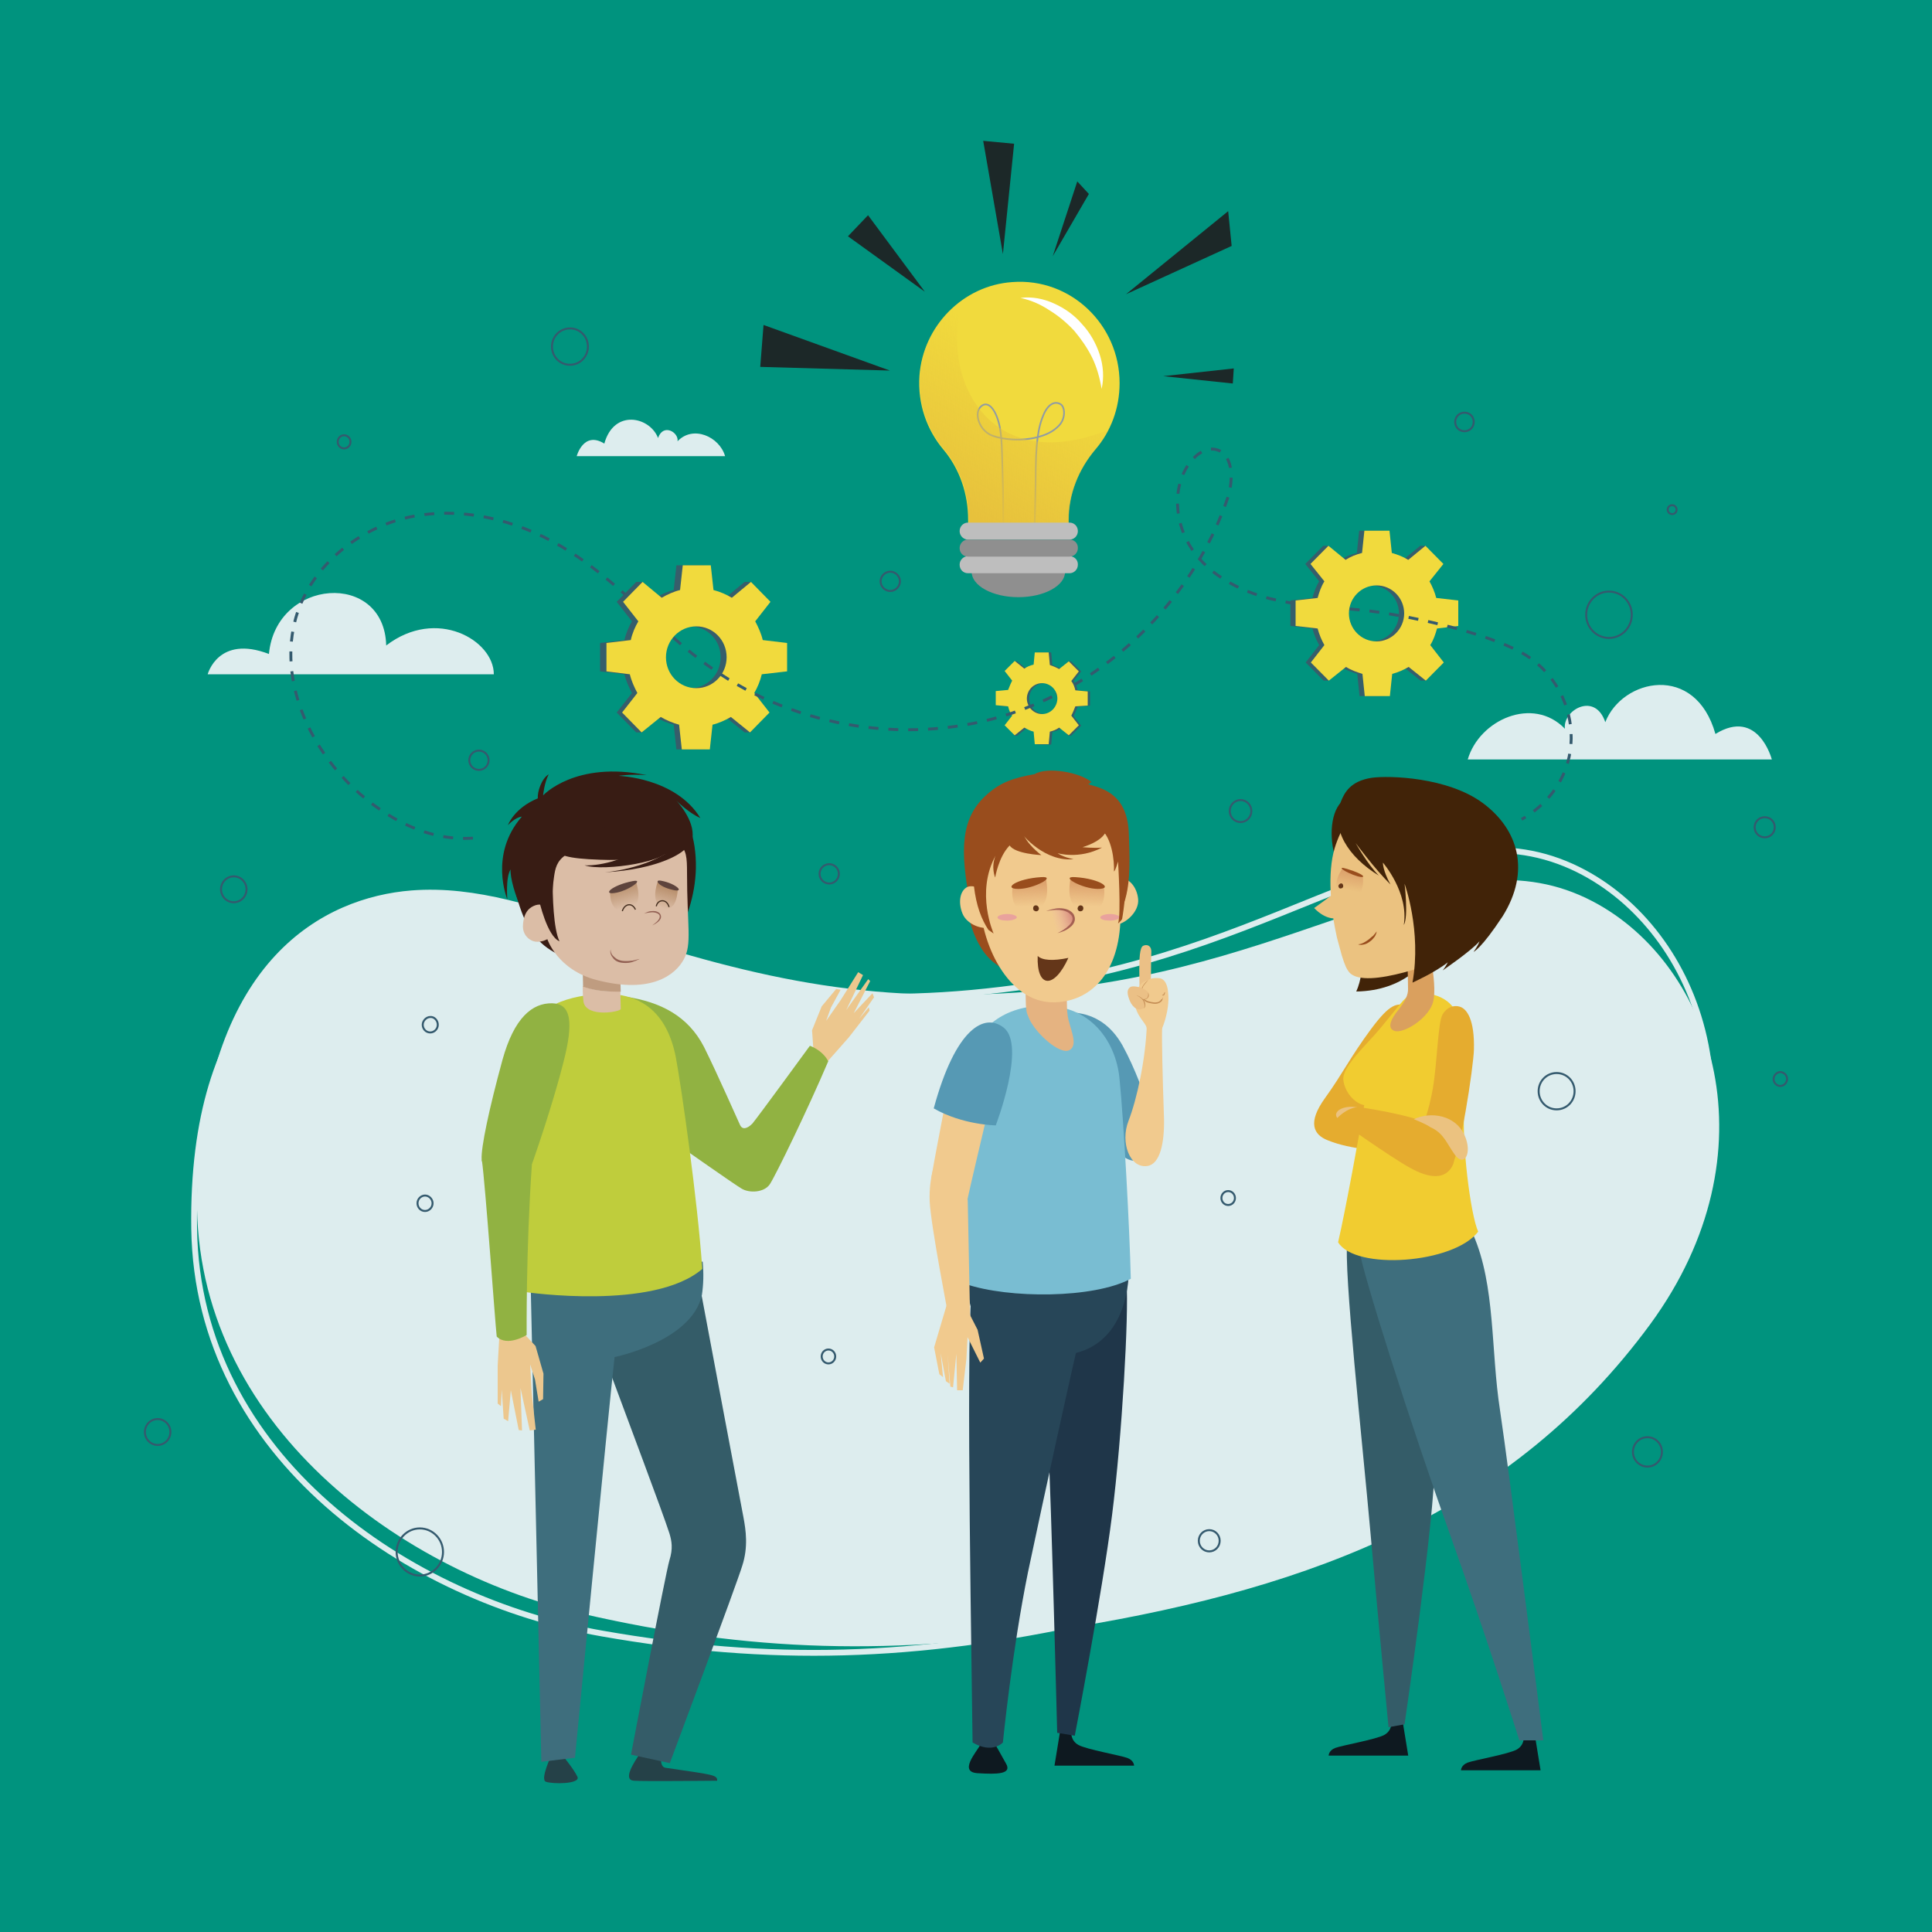 <?xml version="1.0" encoding="utf-8"?>
<!-- Generator: Adobe Illustrator 25.2.1, SVG Export Plug-In . SVG Version: 6.00 Build 0)  -->
<svg version="1.1" id="Layer_1" xmlns="http://www.w3.org/2000/svg" xmlns:xlink="http://www.w3.org/1999/xlink" x="0px" y="0px"
	 width="1000px" height="1000px" viewBox="0 0 1000 1000" style="enable-background:new 0 0 1000 1000;" xml:space="preserve">
<style type="text/css">
	.st0{fill:#00937E;}
	.st1{fill:#DDEDEE;}
	.st2{fill:none;stroke:#DDEDEE;stroke-width:3;stroke-miterlimit:10;}
	.st3{fill:#412308;}
	.st4{fill:#E5AC2F;}
	.st5{fill:#0E1920;}
	.st6{fill:#345C68;}
	.st7{fill:#3E6E7D;}
	.st8{fill:#F1CC30;}
	.st9{fill:#EBC280;}
	.st10{fill:#DAA05E;}
	.st11{fill:url(#SVGID_1_);}
	.st12{fill:#643619;}
	.st13{fill:#994D1D;}
	.st14{fill:#254148;}
	.st15{fill:#ECC78E;}
	.st16{fill:#91B242;}
	.st17{fill:#BFCD3C;}
	.st18{fill:#DBBDA6;}
	.st19{fill:#BF9C80;}
	.st20{fill:#381C14;}
	.st21{fill:#926053;}
	.st22{fill:url(#SVGID_2_);}
	.st23{fill:#5E443D;}
	.st24{fill:none;stroke:#452F20;stroke-width:0.615;stroke-miterlimit:10;}
	.st25{fill:url(#SVGID_3_);}
	.st26{fill:#1F3649;}
	.st27{fill:#274658;}
	.st28{fill:#5699B4;}
	.st29{fill:#79BDD2;}
	.st30{fill:#F1CA8E;}
	.st31{fill:#E5B381;}
	.st32{fill:url(#SVGID_4_);}
	.st33{fill:#A56052;}
	.st34{fill:url(#SVGID_5_);}
	.st35{fill:url(#SVGID_6_);}
	.st36{fill:#E9A29D;}
	.st37{fill:#EBC086;}
	.st38{fill:#C48D54;}
	.st39{fill:none;stroke:#345A6E;stroke-width:1.5;stroke-miterlimit:10;stroke-dasharray:5.137;}
	.st40{fill:#365E6B;}
	.st41{fill:#F1DA3D;}
	.st42{fill:none;stroke:#345A6E;stroke-width:1.027;stroke-miterlimit:10;}
	.st43{fill:#FFFFFF;}
	.st44{fill:none;stroke:#919CA2;stroke-width:0.857;stroke-linecap:round;stroke-miterlimit:10;}
	.st45{fill:url(#SVGID_7_);}
	.st46{fill:#8F8F8F;}
	.st47{fill:#BEBEBE;}
	.st48{fill:#1C2828;}
</style>
<g>
	<g id="BACKGROUND">
		<rect class="st0" width="1000" height="1000"/>
	</g>
	<g>
		<path class="st1" d="M556.1,842.2c-92.8,15.3-168.8,12.8-254.5-6.9C203,812.4,97.4,732.6,102.1,614.4
			c4.8-118.2,65.7-149.9,110.8-153.5c33.8-2.7,66.9,9.2,99.2,19.7c83.7,27.5,142.5,39.9,229.9,31.9c135-12.4,209.6-84,282.3-46
			c62.8,32.8,94.9,130.2,29.8,219C782.9,782.3,680.6,821.6,556.1,842.2z"/>
	</g>
	<path class="st2" d="M566.1,838.4c-92,20.4-168,22.3-254.5,7.1c-99.6-17.4-209.4-91.3-211.1-209.5S157.8,482.8,203,476.7
		c33.6-4.6,67.3,5.5,100,14.3c84.9,22.7,144.4,31.9,231.3,19.1c134.2-19.7,204.8-95.3,279.4-61.5c64.4,29.4,101.7,124.7,41.6,216.9
		C789.5,766.2,689.5,811.1,566.1,838.4z"/>
	<g>
		<path class="st1" d="M759.7,393.1h157.4c0,0-7-26.9-29.2-13.2c-10.4-37-48.3-28.6-57-6.1c-5.4-16-22.2-6.1-20.9,3.4
			C793.5,360.1,765.7,372.5,759.7,393.1z"/>
		<path class="st1" d="M375.3,236.1h-76.8c0,0,3.5-13.2,14.3-6.5c5-18.1,23.6-13.9,27.8-2.9c2.7-7.8,10.8-2.9,10.1,1.7
			C358.7,219.9,372.4,226,375.3,236.1z"/>
		<path class="st1" d="M107.5,349c0,0,123,0,148.1,0c0-17.6-29.6-34.9-55.7-14.9c-1-38.8-57-34.9-60.7,4.4
			C112.9,328.4,107.5,349,107.5,349z"/>
	</g>
	<g>
		<path class="st3" d="M697,413c-8.1,4.4-9.1,18.5-6.4,29c2.7,10.5,21.7,48.1,11.4,71.2c25.5-0.4,35.6-16.2,35.6-16.2
			s5-31.3-1.7-44.5C729.1,439.1,697,413,697,413z"/>
		<path class="st4" d="M728.2,520.3c-5.2-0.8-8.3-1.5-18.6,12.4c-10.6,14.3-14.7,23.1-23.8,35.7s-6,18.9,1.4,21.8
			c12.8,5.2,28.4,5.2,28.4,5.2l-8.7-20.6L728.2,520.3z"/>
		<path class="st5" d="M726,890.9l2.9,17.8h-41.2c0,0,0-2.7,3.5-4s21.1-4.4,25.3-6.7c4.1-2.3,3.7-6.5,3.7-6.5L726,890.9z"/>
		<path class="st5" d="M794.5,898.5l2.9,17.8h-41.2c0,0,0-2.7,3.5-4c3.5-1.3,21.1-4.4,25.3-6.7c4.1-2.3,3.7-6.5,3.7-6.5L794.5,898.5
			z"/>
		<path class="st6" d="M697.4,642.5c-2.1,14.3,7.7,102.9,12,151.4c4.3,48.5,9.3,100.1,9.3,100.1l8.3-1.5c0,0,15.9-108.8,15.5-134.8
			c-0.2-25.8-21.7-110-21.7-110L697.4,642.5z"/>
		<path class="st7" d="M703.6,646.7c0.8,9.9,27.1,92.2,46.8,147.2c19.7,55.2,36,106.9,36,106.9h12.4c0,0-17.8-140.2-22.4-170.9
			c-4.8-30.7-2.3-64.5-13.9-90.9C749.2,628.2,703.6,646.7,703.6,646.7z"/>
		<path class="st8" d="M730.3,514.9c-3.3,1-6.8,6.5-15.9,17.4c-6.8,8.2-19.7,19.7-19.1,26.5c0.6,6.5,6,12.4,10.8,13.2
			c-2.1,13.2-9.7,54.6-13.5,71c8.9,14.7,59.9,11.1,72.5-5.5c-4.1-9.2-8.5-46-7.2-63.2c1.2-17.2-0.2-37.6-3.5-48.5
			C751,515.3,738.4,512.6,730.3,514.9z"/>
		<path class="st4" d="M746.7,525c2.3-3.8,5.8-4.8,8.7-4c3.9,1,7.9,6.9,7.5,22.3c-0.2,8.2-7.2,56.7-12.4,61.5
			c-6.8,6.5-21.1-4.4-17.6-12.6c3.3-8.2,6.6-16.8,8.7-28.6C744,549.5,744.2,529.4,746.7,525z"/>
		<path class="st9" d="M702.8,573.2c-7.9-1.5-13.5,2.5-10.4,5.7C696.8,578.3,702.8,573.2,702.8,573.2z"/>
		<path class="st4" d="M743.2,583.1c-5.2-2.7-16.2-6.5-39.8-10.1c-6.6,0.2-11.6,6.1-11.6,6.1s28,19.9,38.1,25.4
			c9.9,5.5,18.2,6.3,22-1.3C755.6,595.7,743.2,583.1,743.2,583.1z"/>
		<path class="st9" d="M731.8,579.3c8.9-4.2,21.7-2.1,26.3,8.4c4.1,9.2-0.2,16.6-5,10.1c-4.3-5.9-5.8-11.3-12.6-14.3
			C737.8,581.6,731.8,579.3,731.8,579.3z"/>
		<path class="st10" d="M723.5,523.1c-3.1,3.8-6,9-1.7,10.5s16.2-5.5,19.5-13.6c3.5-8.2-2.5-32.5-2.5-32.5l-10.6,0.2
			c0,0,0.6,18.5,0.6,24.1C728.9,514.9,727.4,518.2,723.5,523.1z"/>
		<g>
			<path class="st9" d="M748.1,496.2c0,0-41.2,16.8-49.7,7.1c-1.4-1.7-2.3-3.6-3.9-8.8c-0.4-1.5-2.1-7.6-2.5-9.2
				c-3.3-14.7-5-33.6-1.2-46.2c6.2-20.8,24.6-36.7,44.3-29C754.8,417.7,798.9,434,748.1,496.2z"/>
			<path class="st9" d="M699,458L699,458l-0.8-2.7c-5.6,6.1-12,10.3-18,14.7c11.8,12.2,24.2,1.9,21.7-12.6
				C700.7,457.3,699.7,457.8,699,458C698.2,458.4,698.4,458.2,699,458z"/>
			<g>
				
					<linearGradient id="SVGID_1_" gradientUnits="userSpaceOnUse" x1="-1496.857" y1="2232.7" x2="-1493.654" y2="2243.567" gradientTransform="matrix(-0.993 0.115 0.115 0.993 -1043.761 -1595.342)">
					<stop  offset="0" style="stop-color:#DA9C68"/>
					<stop  offset="1" style="stop-color:#DA9C68;stop-opacity:0"/>
				</linearGradient>
				<path class="st11" d="M694.9,449.4c-4.1,6.3-5.4,12.4,3.3,14.3c8.9,2.1,7.2-10.1,7.2-10.1S698.8,450.4,694.9,449.4z"/>
				<path class="st12" d="M692.8,458.8c0,0.6,0.6,1.3,1.4,1c0.6,0,1.2-0.6,1-1.5c0-0.6-0.6-1.3-1.4-1
					C693.2,457.6,692.6,458.2,692.8,458.8z"/>
				<path class="st13" d="M697.4,449.8c9.5,2.9,9.9,5,5.4,3.8C696.3,451.7,690.8,447.7,697.4,449.8z"/>
			</g>
			<g>
				<path class="st13" d="M703,488.8c2.1-0.2,3.7-1.3,5.4-2.5c0.8-0.6,1.4-1.3,2.3-1.9c0.6-0.6,1.2-1.5,1.9-2.3
					c-0.2,1-0.6,2.1-1.2,2.9s-1.4,1.7-2.3,2.3c-0.8,0.6-1.9,1.3-2.9,1.5S704,489.3,703,488.8z"/>
			</g>
		</g>
	</g>
	<g>
		<path class="st14" d="M285.6,908.1c0,0-6.2,12.8-3.1,14.1c3.3,1.3,18,1.3,16.4-2.5c-1.7-3.8-7.9-11.3-7.9-11.3L285.6,908.1z"/>
		<path class="st14" d="M331.8,906.8c-4.1,5.9-9.5,14.5-3.7,14.9s39.1,0,43.1,0c0.2-3.1-2.3-3.1-26.7-6.7c-3.3-0.4-2.3-6.9-2.3-6.9
			L331.8,906.8z"/>
		<path class="st6" d="M384.8,785.3c-3.3-17.4-15.5-81.9-21.7-115.1c-9.9,20.8-35.2,27.3-49.7,33.6c12.2,33,29.2,77.9,33.1,89.9
			c1.2,4,1.9,7.8,0,13.9c-1.9,6.1-19.9,100.6-19.9,100.6l20.1,4.4c0,0,34.6-92.6,37.5-102.2C387.3,800.8,386.1,792.2,384.8,785.3z"
			/>
		<path class="st7" d="M363.7,653c-1.2,0.2-72.1,8.2-83.7,9c-2.3-0.2-4.1-0.4-5.4-0.6l5.6,250.5l17.4-2.1c0,0,17-175.9,20.5-207.4
			c0.2,0,40-8.2,45.2-32.1C364.1,665,364.3,659.1,363.7,653z"/>
		<path class="st15" d="M421.1,551.4c0.6-1-0.8-18.1-0.8-18.1l5-12.4l7.5-9l2.3,0.4l-5,9.2l-2.5,6.9l7.5-10.7l9.1-14.5l2.5,1.5
			l-8.7,18.1l11.4-16l1,1l-8.5,16.6l9.7-10.3l0.8,2.1l-7.7,11.1l5-5.9l0.4,1.7l-10.8,13.9l-14.5,16.4L421.1,551.4z"/>
		<path class="st16" d="M324,515.9c17.8,2.7,32.1,9.9,40.4,26c7.2,14.5,17.4,37.8,18.6,40.3c1.2,2.7,3.7,2.1,6.4-0.6
			c2.5-2.9,29.8-40.3,29.8-40.3s6.4,2.1,9.5,8c-10.8,25.4-27.3,59.2-30.2,63.6c-2.9,4.4-10.6,4.8-14.7,2.3c-3.9-2.3-31.9-22-31.9-22
			S326.2,526.4,324,515.9z"/>
		<path class="st17" d="M302.6,515.3c-17.2,2.7-32.3,10.5-32.3,35.9c0,13,1.9,117.6,1.9,117.6s66.1,9.7,91.3-12
			c-2.5-36.3-10.8-94.1-13.7-109.6C345.5,525.4,332.4,510.5,302.6,515.3z"/>
		<path class="st15" d="M263.9,681.6c0.2,1.3,13.3,15.1,13.3,15.1l4.1,14.3l-0.2,13.2l-2.3,1.3l-1.9-11.5l-2.5-7.8l0.8,14.7
			l2.1,19.1l-3.1,0.4l-4.8-22l0.8,22l-1.7-0.2l-4.1-20.6l-1.4,16l-2.3-1.3l-1-15.1l-0.4,8.6l-1.7-1.3v-19.7l1.4-24.8L263.9,681.6z"
			/>
		<g>
			<path class="st18" d="M321.1,513c0,0,0.2,7.8,0.2,9.2c0.2,1.5-18,4.8-19.3-3.8c-0.4-3.1-0.4-8-0.4-8
				C309.9,513.6,317.7,513.2,321.1,513z"/>
			<path class="st19" d="M301.8,510.7l-0.2-9.2l19.3-0.4l0.4,12.2C317.7,513.2,309.9,513.6,301.8,510.7z"/>
		</g>
		<g>
			<path class="st20" d="M340.3,500.4c0,0,19.3-21.6,19.9-51.2c0.4-32.1-18.6-45.8-42.9-46c-26.5-0.4-38.7,8.4-47.2,25.6
				c-7.5,15.5-5,31.5,1,46C280.5,497,301.2,501.2,340.3,500.4z"/>
			<path class="st18" d="M355.6,451.7c0,27.7,2.7,37-1.7,44.9c-4.1,7.6-16.4,18.1-44.9,10.7c-20.5-5.2-25.7-21.2-25.7-21.2
				s-2.7,1.7-6.2,1.3c-2.9-0.4-6.8-3.4-6.4-8.6c0.4-7.3,3.9-9.4,6.6-10.3c5-1.5,8.3,3.4,8.3,3.4s0-10.5,1.2-18.3s2.5-16,38.5-18.1
				c8.9-0.6,21.1-0.8,25.9,1.5C355.4,439.3,355.6,444.3,355.6,451.7z"/>
			<g>
				<g>
					<path class="st21" d="M333.3,472.9c1.2-0.6,2.5-1.3,3.9-1.3c1.4-0.2,2.9,0,4.1,1c0.6,0.6,1,1.5,0.8,2.3c0,0.4-0.2,0.6-0.4,1
						c-0.2,0.2-0.4,0.6-0.6,0.8c-1,1-2.3,1.7-3.5,2.3c1-0.8,2.3-1.7,3.1-2.7c0.8-1,1.2-2.5,0.2-3.1c-0.8-0.8-2.3-1-3.5-1
						C336,472.3,334.5,472.5,333.3,472.9z"/>
				</g>
			</g>
			<g>
				<path class="st21" d="M316.1,491.4c-0.2,1.7,0.8,3.1,1.9,4c1,1,2.5,1.7,3.9,1.9c1.4,0.2,3.1,0.2,4.6,0c0.8,0,1.4-0.2,2.3-0.4
					c0.8-0.2,1.4-0.4,2.3-0.6c-0.6,0.4-1.4,0.6-2.1,1c-0.8,0.2-1.4,0.6-2.3,0.8c-1.7,0.4-3.3,0.4-5,0.2c-1.7-0.2-3.3-1-4.3-2.3
					C316.3,494.7,315.5,493,316.1,491.4z"/>
			</g>
			<g>
				
					<linearGradient id="SVGID_2_" gradientUnits="userSpaceOnUse" x1="2192.126" y1="1431.842" x2="2187.572" y2="1442.411" gradientTransform="matrix(-0.992 -0.13 -0.13 0.992 2681.525 -676.654)">
					<stop  offset="0" style="stop-color:#B88F6C"/>
					<stop  offset="1" style="stop-color:#B88F6C;stop-opacity:0"/>
				</linearGradient>
				<path class="st22" d="M329.3,456.5c0.8,3.4,3.9,12.8-5.2,14.7c-9.1,1.9-8.3-9.7-8.3-9.7S325.2,457.3,329.3,456.5z"/>
				<path class="st23" d="M327.3,456.1c-10.6,2.1-15.7,7.1-9.1,6.1C325,461.3,334.3,454.6,327.3,456.1z"/>
				<path class="st24" d="M328.9,470.8c-1.7-3.8-5.6-3.1-6.8,0.8"/>
			</g>
			<g>
				
					<linearGradient id="SVGID_3_" gradientUnits="userSpaceOnUse" x1="2168.231" y1="1429.189" x2="2169.95" y2="1440.103" gradientTransform="matrix(-0.992 -0.13 -0.13 0.992 2681.525 -676.654)">
					<stop  offset="0" style="stop-color:#B88F6C"/>
					<stop  offset="1" style="stop-color:#B88F6C;stop-opacity:0"/>
				</linearGradient>
				<path class="st25" d="M340.5,456.1c-0.8,2.5-3.9,11.5,3.1,13.9c7,2.1,7.2-9.7,7.2-9.7S343.8,457.1,340.5,456.1z"/>
				<path class="st23" d="M342.4,455.9c7.9,1.5,12.6,6.5,5.4,4.6C340.7,458.8,338.2,455,342.4,455.9z"/>
				<path class="st24" d="M346.3,469.5c-1.2-4.6-6-4-6.6-0.4"/>
			</g>
			<path class="st20" d="M285.4,438.7c3.9,4,7.7,5.7,25.3,6.3c25.3,1,42.3-5,43.5-6.3l-5.8-14.5c-4.6-1.7-18-5.9-34-1
				C297,428.4,288.1,434.9,285.4,438.7z"/>
		</g>
	</g>
	<g>
		<g>
			<path class="st5" d="M507.7,902.7c-2.5,4.4-11.6,14.5-1.7,15.1c9.9,0.6,18,0.6,14.7-5c-3.1-5.7-5.6-9.9-5.6-9.9L507.7,902.7z"/>
			<path class="st5" d="M548.7,896.1l-2.9,17.8H587c0,0,0-2.7-3.5-4c-3.5-1.3-21.1-4.4-25.3-6.7c-4.1-2.3-3.7-6.5-3.7-6.5
				L548.7,896.1z"/>
			<path class="st26" d="M583.1,663.9c1.2,16.6-2.3,79.2-7.5,120.3c-5.2,41.2-19.3,114.2-19.3,114.2l-9.1-1.5
				c0,0-3.1-121.4-4.6-148.6c-1.4-27.1,5.2-61.9,5.2-61.9L583.1,663.9z"/>
			<path class="st27" d="M584.3,658.3c-0.2,6.5-1.9,37.6-30.2,42.6c-39.6,7.1-55.5-18.7-52.6-38.2
				C544.7,670.4,584.3,658.3,584.3,658.3z"/>
			<path class="st27" d="M558.4,694c-2.3,8.8-17.8,79.2-26.3,119.7c-8.3,40.7-13,88.2-13,88.2s-5.4,6.1-15.7,0
				c-0.2-25.6-3.5-202.4-0.6-231.6C522,694.8,558.4,694,558.4,694z"/>
			<path class="st28" d="M555.9,524.1c11.4,1,19.5,7.1,25.1,17c6.8,12.4,11.4,26,13.9,33.2c4.1,11.8-0.6,33-13,24.6
				C577.3,595.7,557.4,533.8,555.9,524.1z"/>
			<path class="st29" d="M533.8,521c-20.1,2.7-31.3,16.2-35,35.3c-3.7,19.1-1.2,91.3,1,108.3c22.4,7.6,66.1,7.6,85.5-2.7
				c-0.6-26.2-3.7-82.3-5.8-103.1C577.7,537.8,562.5,517.2,533.8,521z"/>
			<g>
				<path class="st30" d="M489.9,597.2c6.8,1,9.5,16.2,11,24.1l1.2,60.5l-11.2-0.6c0,0-9.1-46.8-9.7-59.4
					C480.7,609.4,484.3,596.3,489.9,597.2z"/>
				<path class="st30" d="M488.6,574.5c0,0-5.2,26.9-6.4,34.2c-1.2,7.3,4.6,14.3,10.1,15.7c5.6,1.5,7.5,1.3,8.3-2.9
					c0.8-4.2,9.5-40.9,9.5-40.9L488.6,574.5z"/>
				<path class="st30" d="M497.9,671.7c0,1,8.1,16.6,8.1,16.6l3.3,14.9l-1.9,2.1l-6.6-13.2l-0.6,11.3l-1.9,16.2h-2.9l-0.4-18.9
					l-1.7,17.4l-1.4-0.4l-1.4-16.6l1,15.1l-1.9-1.3l-2.7-14.5l1.2,12.4l-1.9-1.5l-2.7-13.9l7.7-26L497.9,671.7z"/>
			</g>
			<path class="st28" d="M519.5,531.9c-9.9-7.8-24.9,0.2-36.2,41.8c14.9,8.6,32.1,8.8,32.1,8.8S531.3,541.1,519.5,531.9z"/>
			<path class="st30" d="M594,603.5c-9.1,1.5-14.3-12-9.9-23.3s8.9-32.1,9.5-49.8c0.2-4,8.1-4,7.9,1.9c-0.2,5.9,0.2,23.9,1,47
				C602.7,591.5,600.5,602.4,594,603.5z"/>
			<path class="st31" d="M552.4,504.2c-0.2,12.4-0.4,17.2,0.2,21.2c0.6,5.9,6,15.3,1,18.1s-17.6-8.8-20.9-16.2
				c-1.7-3.8-1.4-4.4-1.7-7.1c-0.2-5.2-0.4-17.6-0.4-17.6L552.4,504.2z"/>
			<g>
				<path class="st13" d="M500.4,459.4c-0.8,1-1,18.1,7.7,31.7c8.5,13.6,26.7,16.2,27.5,14.7C536.7,504.6,526.5,424.2,500.4,459.4z"
					/>
				<path class="st30" d="M579.7,480.2c-2.3,26.5-17.4,38.6-34.6,38.6c-23.4,0-37.9-30.4-38.1-55.2c-0.2-24.8-6.8-42.6,31.5-43.2
					C580.8,419.8,583.5,435.1,579.7,480.2z"/>
				<path class="st30" d="M570,468.5c0.6,6.5,2.9,10.5,7.7,10.1s12-6.7,11.4-13.2s-5-11.3-9.7-10.9C574.8,454.8,569.6,462,570,468.5
					z"/>
				<path class="st13" d="M581.8,467.4c3.9-11.1,2.7-26.9,2.5-35.5c-0.6-20.2-12.4-23.7-21.3-26c1.7,0,0.4-1,2.1-1
					c-6-5.2-23.2-8.2-29.6-4.2c-11,1.9-17.8,4.4-24.4,10.3c-14.1,12.2-14.3,29.2-8.9,56.9c1.2,0.4,7.2,5.2,8.7,5
					c-3.5-11.1-2.9-34,8.5-40.1c5.6-2.9,12.4-1,18.2-0.4c4.3,0.4,17.4,0,26.3-1.3c5-0.8,8.5,0,9.7,1.3c5.6,6.5,8.5,14.9,7,30.4
					C580.8,464.9,581,466.6,581.8,467.4z"/>
				<path class="st30" d="M514.7,467.6c2.5,6.1,2.5,10.7-1.4,12.2c-3.9,1.7-12.6-0.8-15.1-6.9c-2.5-6.1-1.2-12.2,2.7-13.9
					C505,457.6,512.2,461.5,514.7,467.6z"/>
				<g>
					
						<linearGradient id="SVGID_4_" gradientUnits="userSpaceOnUse" x1="757.716" y1="316.879" x2="748.289" y2="322.739" gradientTransform="matrix(0.968 0.251 -0.251 0.968 -98.307 -23.442)">
						<stop  offset="0" style="stop-color:#D38278"/>
						<stop  offset="1" style="stop-color:#EEB9AD;stop-opacity:0"/>
					</linearGradient>
					<path class="st32" d="M543.9,470.8c5.8-1.3,10.8-0.2,12,4.2c1,4.4-4.8,7.1-9.7,7.8C541.2,483.4,539.4,471.8,543.9,470.8z"/>
					<g>
						<path class="st33" d="M541.4,471.6c2.3-0.8,4.6-1.5,7-1.5c2.5,0,5.2,0.6,7,2.7c0.8,1,1.2,2.7,0.8,4c-0.4,1.3-1.2,2.3-2.3,3.1
							c-1.9,1.7-4.3,2.5-6.6,3.1c2.1-1,4.3-2.3,6-4c1.7-1.5,2.7-4,1-5.5c-1.4-1.7-3.7-2.3-6-2.5S543.7,471.2,541.4,471.6z"/>
					</g>
					<path class="st12" d="M553,495.8c-8.1,1.7-13.5,1.3-15.9-1C536.5,511.5,545.6,512.1,553,495.8z"/>
					<g>
						
							<linearGradient id="SVGID_5_" gradientUnits="userSpaceOnUse" x1="731.196" y1="304.888" x2="735.158" y2="318.329" gradientTransform="matrix(0.968 0.251 -0.251 0.968 -98.307 -23.442)">
							<stop  offset="0" style="stop-color:#DA9C68"/>
							<stop  offset="1" style="stop-color:#DA9C68;stop-opacity:0"/>
						</linearGradient>
						<path class="st34" d="M541.4,454.6c0.6,4,2.9,16.2-8.5,17c-11.4,1-8.7-13-8.7-13S536.2,455.2,541.4,454.6z"/>
						<path class="st12" d="M537.7,470.6c-0.2,0.8-1,1.3-1.9,1s-1.2-1-1-1.9s1-1.3,1.9-1C537.3,468.9,537.9,469.7,537.7,470.6z"/>
						<path class="st13" d="M538.9,454c-13,0.8-20.1,6.1-11.8,6.1C535.2,460.1,547.4,453.4,538.9,454z"/>
					</g>
					<g>
						
							<linearGradient id="SVGID_6_" gradientUnits="userSpaceOnUse" x1="905.113" y1="259.734" x2="909.075" y2="273.175" gradientTransform="matrix(-0.968 0.251 0.251 0.968 1373.468 -23.442)">
							<stop  offset="0" style="stop-color:#DA9C68"/>
							<stop  offset="1" style="stop-color:#DA9C68;stop-opacity:0"/>
						</linearGradient>
						<path class="st35" d="M554.1,454.6c-0.6,4-2.9,16.2,8.5,17c11.4,1,8.7-13,8.7-13S559.2,455.2,554.1,454.6z"/>
						<path class="st12" d="M557.8,470.6c0.2,0.8,1,1.3,1.9,1c0.8-0.2,1.2-1,1-1.9c-0.2-0.8-1-1.3-1.9-1
							C558.2,468.9,557.6,469.7,557.8,470.6z"/>
						<path class="st13" d="M556.5,454c13,0.8,20.1,6.1,11.8,6.1C560.3,460.1,548.1,453.4,556.5,454z"/>
					</g>
					<path class="st36" d="M526.3,474.8c0,0.8-2.3,1.7-5,1.7c-2.7,0-5-0.6-5-1.7c0-0.8,2.3-1.7,5-1.7
						C524,473.1,526.3,473.9,526.3,474.8z"/>
					<path class="st36" d="M579.5,474.8c0,0.8-2.3,1.7-5,1.7c-2.7,0-5-0.6-5-1.7c0-0.8,2.3-1.7,5-1.7
						C577.3,473.1,579.5,473.9,579.5,474.8z"/>
				</g>
				<path class="st13" d="M527.3,429.2c1.9,3.6,13.9,17,28.4,15.5c-5.6-1-8.3-3.1-8.3-3.1s11,3.4,23-2.9c-3.9,0.4-10.1-0.2-10.1-0.2
					s10.4-2.9,12.2-8.4C547.6,425.9,527.3,429.2,527.3,429.2z"/>
			</g>
			<g>
				<path class="st37" d="M595.3,516.1c0.6-6.3,0.4-18.5,0.6-22.7c0.4-4.2-2.5-4.8-4.3-3.8c-1.7,1-1.9,6.5-1.9,12.6
					c0,5.2,0.2,15.3,0.2,15.3L595.3,516.1z"/>
				<path class="st30" d="M601.5,532.3c2.3-5.5,3.7-12.8,3.1-16.8c-0.8-6.9-7-8.4-11.2-7.8c-4.1,0.4-6.6,8.4-6.2,11.3
					c1.2,7.8,6.2,10.3,6.4,13.6C594.7,534.6,600.7,534.6,601.5,532.3z"/>
				<path class="st30" d="M600,506.3c-6.6-0.6-7.2,2.3-8.7,6.9c-1,3.8,3.1,5.7,7.9,6.5c3.5,0.6,5.4-1.5,5.4-1.5
					S605.8,506.9,600,506.3z"/>
				<g>
					<path class="st38" d="M602.3,514.9c-0.2,1-0.4,2.1-0.8,2.9c-0.6,1-1.7,1.5-2.7,1.7c-1,0.2-2.1,0-3.1-0.2s-2.1-0.4-2.9-1
						c-1.9-1.3-2.7-3.8-2.1-5.9c0.2-1,0.8-2.1,1.4-2.9c0.6-0.8,1.4-1.7,2.3-2.1c-0.8,0.6-1.4,1.5-2.1,2.3s-1,1.7-1.2,2.7
						c-0.4,1.9,0.2,4.2,1.9,5.2c0.8,0.6,1.9,0.8,2.7,1c1,0.2,2.1,0.4,2.9,0.2c1,0,1.9-0.6,2.5-1.5
						C601.9,517,602.1,515.9,602.3,514.9z"/>
				</g>
				<path class="st37" d="M592.8,521.2c-3.3,2.9-6.4,0.4-7.9-2.9c-1.4-3.4-1.9-5.9,0-7.3c1.9-1.5,9.9,1,9.9,3.8
					c0,2.7-2.3,2.9-4.3,1.9C593.6,519.3,592.8,521.2,592.8,521.2"/>
				<g>
					<path class="st38" d="M602.9,513.4c0.2,0.4,0,1-0.2,1.5c-0.2,0.2-0.4,0.4-0.6,0.4c-0.4,0-0.6-0.2-0.6-0.4c0.2,0,0.4,0,0.6,0
						c0,0,0.2-0.2,0.2-0.4c0.2-0.2,0.2-0.4,0.2-0.4C602.7,513.6,602.9,513.6,602.9,513.4z"/>
				</g>
				<g>
					<path class="st38" d="M592,522c0.4-0.6,0.6-1.5,0.4-2.1c-0.2-0.8-0.4-1.5-0.8-2.1c-0.8-1.3-2.3-2.1-3.5-2.7
						c1.4,0.4,2.9,1.3,3.9,2.5c0.4,0.6,0.8,1.5,0.8,2.3C592.8,520.8,592.6,521.6,592,522z"/>
				</g>
				<g>
					<path class="st38" d="M594.2,513.8c0.2,0.4,0.4,0.8,0.4,1.5c0,0.6-0.4,1-0.8,1.5c-0.4,0.4-1,0.4-1.4,0.6c-0.6,0-1,0-1.4-0.2
						c1,0,2.1,0,2.7-0.6C594.4,515.7,594.4,514.7,594.2,513.8z"/>
				</g>
			</g>
		</g>
	</g>
	<path class="st13" d="M504.1,458.6c1.2,10.3,3.9,17.2,7.5,22.7c0.8,0.6,2.7,1.9,2.7,1.9s-9.5-21.2,1-40.3
		c-2.5,6.1-0.2,11.3-0.2,11.3s1.7-10.7,7.5-16.6c2.7,4.4,16.4,5,16.4,5s-8.3-6.1-9.7-12.2c-7.9-5.5-18.2,0-21.5,8.2
		C505,445.4,503.3,451,504.1,458.6z"/>
	<path class="st13" d="M569.6,428.8c6,5,7.2,16.6,7,22.3c0.8-0.6,2.1-5.2,2.1-5.2s1.7,27.3,0,32.1c1.7-1.5,2.1-2.3,2.1-2.3
		s2.5-13.9,1.7-23.5c-0.8-9.9-3.7-18.7-6.2-20.8C573.7,429.2,569.6,428.8,569.6,428.8z"/>
	<path class="st20" d="M355.8,437.6c-0.6,3.4-14.7,12.4-42.7,13.9c8.9-0.8,24.9-4.2,35.8-12.6C350.9,437,355.8,437.6,355.8,437.6z"
		/>
	<path class="st20" d="M269.1,468.3c-2.1-4-5.2-14.1-4.8-18.3c-2.7,4.2-1.7,15.5-1.7,15.5s-9.7-23.1,7.5-42.8
		c-3.3,0.2-7.2,4.4-7.2,4.4s3.1-8.8,15.5-13.9c-0.4-3.1,1.9-10.3,5.6-12.4c-2.3,4.4-2.9,10.9-2.9,10.9s16.6-18.1,53.6-10.5
		c-9.3-0.6-14.5,0.4-14.5,0.4s29.4,0.8,42.3,21.8c-6.2-2.7-12.4-9-12.4-9s9.7,10.1,8.3,19.5c-10.4-9-51.4-6.7-61.3-3.4
		c-9.9,3.4-24.6,35.1-24.6,35.1L269.1,468.3z"/>
	<path class="st20" d="M328.9,439.7c-2.7,4-17,8.6-26.3,8.2c10.1,3.4,45.4-2.3,43.3-9C343.6,435.3,328.9,439.7,328.9,439.7z"/>
	<path class="st20" d="M286.1,454.2c-0.2,9.4,0.4,26.9,3.5,33c-6.4-2.5-10.6-21.2-10.6-21.4S286.1,454.2,286.1,454.2z"/>
	<path class="st16" d="M285.8,519.3c-10.4-0.2-19.7,7.6-25.7,29.2c-7,25.6-11.2,45.6-10.8,51.6c0.2,6.1,19.7,20.8,26.7,0.6
		c8.7-25.2,13.9-43.5,16.6-54.8C297,526.8,294.5,519.5,285.8,519.3z"/>
	<path class="st16" d="M249.4,600.3c1.9,13.6,6.8,83.4,7.7,91.5c5.4,5.5,15.5-0.8,15.5-0.8s-0.4-43.7,2.7-88.2
		C275.9,592.1,249.4,600.3,249.4,600.3z"/>
	<path class="st3" d="M731.1,508.6c4.8-26.9-4.1-51.2-4.1-51.2s2.1,17.2-0.4,21.4c2.7-16.8-10.8-32.3-10.8-32.3s-0.2,3.8,3.9,11.3
		c-8.1-8-18-21.4-18-21.4s6.2,11.1,12,16.8c-15.9-9.7-25.1-24.1-19.7-38.2c1.9-4.8,5-10.7,15.9-12.4c9.1-1.3,39.6-0.4,57.8,13.2
		c18.2,13.6,24.6,35.1,10.1,58.4c-11.2,17-15.1,18.5-15.1,18.5s2.3-3.1,3.1-5.5c-4.3,5-19.1,15.1-19.1,15.1s1.2-1.3,2.7-4.2
		C742.5,503.5,731.1,508.6,731.1,508.6z"/>
	<path class="st39" d="M546.8,359.5c40.8-20.8,73.5-57.7,88.6-101.6c3.3-9.7,2.9-24.1-7-25.4c-4.8-0.6-9.1,2.7-12.2,6.5
		c-9.9,12.8-8.3,32.1,1,45.6c9.1,13.2,24.4,21.2,40,25.2c13.5,3.4,27.3,4.4,41.2,5.7"/>
	<path class="st39" d="M244.8,433.8c-22.8,1.7-44.7-9.9-61.5-25.6c-23.8-22.3-39.1-56.7-30.2-88.4c7.9-27.5,33.8-47.7,61.5-52.7
		c28-5,57,3.4,80.8,18.7c19.3,12.4,35.6,29,53,44.1"/>
	<path class="st40" d="M404.3,347.5v-14.7l-12.6-1.5c-0.8-3.4-2.3-6.7-3.9-9.7l7.9-10.1l-7.2-10.3h-3.1l-9.9,8.2
		c-2.9-1.7-6-3.1-9.5-4l-1.4-12.8h-14.5l-1.4,12.8c-3.3,0.8-6.6,2.3-9.5,4l-6.8-8.2h-3.1l-10.1,10.3l7.9,10.1
		c-1.7,2.9-3.1,6.1-3.9,9.7l-12.6,1.5v14.7l12.6,1.5c0.8,3.4,2.3,6.7,3.9,9.7l-7.9,10.1l10.1,10.3h3.1l6.8-8c2.9,1.7,6.2,3.1,9.5,4
		l1.4,12.8h14.5l1.4-12.8c3.3-0.8,6.6-2.3,9.5-4l9.9,8h3.1l7.2-10.3l-7.9-10.1c1.7-2.9,3.1-6.3,3.9-9.7L404.3,347.5z M357.3,356.2
		c-8.7,0-15.7-7.1-15.7-16c0-8.8,7-16,15.7-16c8.7,0,15.7,7.1,15.7,16C373,349,366,356.2,357.3,356.2z"/>
	<path class="st41" d="M407.4,347.5v-14.7l-12.6-1.5c-0.8-3.4-2.3-6.7-3.9-9.7l7.9-10.1l-10.1-10.3l-9.9,8.2c-2.9-1.7-6-3.1-9.5-4
		l-1.4-12.8h-14.5l-1.4,12.8c-3.3,0.8-6.6,2.3-9.5,4l-9.9-8.2l-10.1,10.3l7.9,10.1c-1.7,2.9-3.1,6.1-3.9,9.7l-12.6,1.5v14.7L326,349
		c0.8,3.4,2.3,6.7,3.9,9.7l-7.9,10.1l10.1,10.3l9.9-8c2.9,1.7,6.2,3.1,9.5,4l1.4,12.8h14.5l1.4-12.8c3.3-0.8,6.6-2.3,9.5-4l9.9,8
		l10.1-10.3l-7.9-10.1c1.7-2.9,3.1-6.3,3.9-9.7L407.4,347.5z M360.4,356.2c-8.7,0-15.7-7.1-15.7-16c0-8.8,7-16,15.7-16
		s15.7,7.1,15.7,16C376.1,349,369.1,356.2,360.4,356.2z"/>
	<path class="st40" d="M752.1,324v-13.2l-11.4-1.3c-0.8-3.1-2.1-6.1-3.5-8.6l7.2-9l-6.6-9.4h-2.7l-8.9,7.3c-2.7-1.7-5.4-2.7-8.5-3.6
		l-1.2-11.5h-13l-1.2,11.5c-3.1,0.8-6,1.9-8.5,3.6l-6.2-7.3h-2.7l-9.3,9.4l7.2,9c-1.7,2.7-2.7,5.7-3.5,8.6l-11.4,1.3V324l11.4,1.3
		c0.8,3.1,2.1,6.1,3.5,8.6l-7,9l9.3,9.4h2.7l6.2-7.1c2.7,1.7,5.6,2.7,8.5,3.6l1.2,11.5h13l1.2-11.5c3.1-0.8,6-2.1,8.5-3.6l8.9,7.1
		h2.7l6.6-9.4l-7-9c1.7-2.7,2.7-5.7,3.5-8.6L752.1,324z M709.8,332c-7.9,0-14.3-6.5-14.3-14.5s6.4-14.5,14.3-14.5
		c7.9,0,14.3,6.5,14.3,14.5S717.7,332,709.8,332z"/>
	<path class="st41" d="M754.8,324v-13.2l-11.4-1.3c-0.8-3.1-2.1-6.1-3.5-8.6l7.2-9l-9.3-9.4l-8.9,7.3c-2.7-1.7-5.4-2.7-8.5-3.6
		l-1.2-11.5h-13l-1.2,11.5c-3.1,0.8-6,1.9-8.5,3.6l-8.9-7.3l-9.3,9.4l7.2,9c-1.7,2.7-2.7,5.7-3.5,8.6l-11.4,1.3V324l11.4,1.3
		c0.8,3.1,2.1,6.1,3.5,8.6l-7,9l9.3,9.4l8.9-7.1c2.7,1.7,5.6,2.7,8.5,3.6l1.2,11.5h13l1.2-11.5c3.1-0.8,6-2.1,8.5-3.6l8.9,7.1
		l9.3-9.4l-7-9c1.7-2.7,2.7-5.7,3.5-8.6L754.8,324z M712.5,332c-7.9,0-14.3-6.5-14.3-14.5s6.4-14.5,14.3-14.5s14.3,6.5,14.3,14.5
		S720.2,332,712.5,332z"/>
	<path class="st39" d="M698.6,315.2c2.1,0.2,4.3,0.4,6.4,0.6c22.2,2.3,62.5,11.1,82.2,21.8c31.5,17.2,37.7,64.9,0.4,86.5"/>
	<path class="st40" d="M564.2,365.2v-7.3l-6.4-0.6c-0.4-1.7-1-3.4-2.1-4.8l3.9-5l-5.2-5.2H553l-3.5,4c-1.4-0.8-3.1-1.5-4.8-2.1
		l-0.6-6.5h-7.2l-0.6,6.5c-1.7,0.4-3.3,1-4.8,2.1l-5-4h-1.4l-3.7,5.2l3.9,5c-0.8,1.5-1.4,3.1-2.1,4.8l-6.4,0.6v7.3l6.4,0.6
		c0.4,1.7,1,3.4,2.1,4.8l-3.9,5l3.7,5.2h1.4l5-4c1.4,0.8,3.1,1.7,4.8,2.1l0.6,6.5h7.2l0.6-6.5c1.7-0.4,3.3-1,4.8-2.1l3.5,4h1.4
		l5.2-5.2l-3.9-5c0.8-1.5,1.4-3.1,2.1-4.8L564.2,365.2z M540.6,369.6c-4.3,0-7.9-3.6-7.9-8c0-4.4,3.5-8,7.9-8s7.9,3.6,7.9,8
		C548.5,366,545.2,369.6,540.6,369.6z"/>
	<path class="st41" d="M563,365.2v-7.3l-6.4-0.6c-0.4-1.7-1-3.4-2.1-4.8l3.9-5l-5.2-5.2l-5,4c-1.4-0.8-3.1-1.5-4.8-2.1l-0.6-6.5
		h-7.2L535,344c-1.7,0.4-3.3,1-4.8,2.1l-5-4l-5.2,5.2l3.9,5c-0.8,1.5-1.4,3.1-2.1,4.8l-6.4,0.6v7.3l6.4,0.6c0.4,1.7,1,3.4,2.1,4.8
		l-3.9,5l5.2,5.2l5-4c1.4,0.8,3.1,1.7,4.8,2.1l0.6,6.5h7.2l0.6-6.5c1.7-0.4,3.3-1,4.8-2.1l5,4l5.2-5.2l-3.9-5
		c0.8-1.5,1.4-3.1,2.1-4.8L563,365.2z M539.4,369.6c-4.3,0-7.9-3.6-7.9-8c0-4.4,3.5-8,7.9-8c4.3,0,7.9,3.6,7.9,8
		C547.2,366,543.7,369.6,539.4,369.6z"/>
	<path class="st39" d="M348.6,330.1c6.4,5.7,13,11.1,20.1,16c44.5,31.3,103.6,40.1,154.9,23.1c7.9-2.7,15.7-5.9,23.2-9.7"/>
	<ellipse class="st42" cx="832.8" cy="318.2" rx="11.8" ry="12"/>
	<path class="st42" d="M762.8,218.4c0,2.7-2.1,4.8-4.8,4.8c-2.7,0-4.8-2.1-4.8-4.8c0-2.7,2.1-4.8,4.8-4.8
		C760.8,213.6,762.8,215.7,762.8,218.4z"/>
	<path class="st42" d="M918.6,428.2c0,2.9-2.3,5.2-5.2,5.2s-5.2-2.3-5.2-5.2s2.3-5.2,5.2-5.2S918.6,425.2,918.6,428.2z"/>
	<ellipse class="st42" cx="642.1" cy="419.8" rx="5.6" ry="5.7"/>
	<path class="st42" d="M867.8,263.8c0,1.3-1,2.3-2.3,2.3c-1.2,0-2.3-1-2.3-2.3c0-1.3,1-2.3,2.3-2.3
		C866.8,261.5,867.8,262.5,867.8,263.8z"/>
	<path class="st42" d="M860.2,751.5c0,4.2-3.3,7.6-7.5,7.6c-4.1,0-7.5-3.4-7.5-7.6s3.3-7.6,7.5-7.6
		C856.9,743.9,860.2,747.3,860.2,751.5z"/>
	<path class="st42" d="M815,564.8c0,5.2-4.1,9.4-9.3,9.4c-5.2,0-9.3-4.2-9.3-9.4c0-5.2,4.1-9.4,9.3-9.4
		C810.9,555.4,815,559.6,815,564.8z"/>
	<path class="st42" d="M925,558.5c0,1.9-1.7,3.6-3.5,3.6c-1.9,0-3.5-1.7-3.5-3.6c0-1.9,1.7-3.6,3.5-3.6
		C923.3,555,925,556.4,925,558.5z"/>
	<ellipse class="st42" cx="429.2" cy="452.3" rx="5" ry="5"/>
	<path class="st42" d="M465.8,300.9c0,2.7-2.3,5-5,5c-2.7,0-5-2.3-5-5s2.3-5,5-5C463.5,295.9,465.8,298.2,465.8,300.9z"/>
	<path class="st42" d="M304.3,179.4c0,5.2-4.1,9.4-9.3,9.4c-5.2,0-9.3-4.2-9.3-9.4c0-5.2,4.1-9.4,9.3-9.4
		C300.1,169.9,304.3,174.1,304.3,179.4z"/>
	<ellipse class="st42" cx="247.9" cy="393.5" rx="5" ry="5"/>
	<ellipse class="st42" cx="121" cy="460.3" rx="6.6" ry="6.7"/>
	<path class="st42" d="M226.6,530.4c0,2.3-1.9,4-3.9,4c-2.3,0-3.9-1.9-3.9-4s1.9-4,3.9-4C224.7,526.2,226.6,528.1,226.6,530.4z"/>
	<path class="st42" d="M223.9,622.8c0,2.3-1.9,4-3.9,4c-2.3,0-3.9-1.9-3.9-4c0-2.3,1.9-4,3.9-4C222.1,618.8,223.9,620.7,223.9,622.8
		z"/>
	<ellipse class="st42" cx="81.6" cy="741.2" rx="6.6" ry="6.7"/>
	<path class="st42" d="M229.3,803.3c0,6.7-5.4,12.2-12,12.2c-6.6,0-12-5.5-12-12.2c0-6.7,5.4-12.2,12-12.2S229.3,796.6,229.3,803.3z
		"/>
	<ellipse class="st42" cx="428.8" cy="702.1" rx="3.5" ry="3.6"/>
	<ellipse class="st42" cx="635.7" cy="620.1" rx="3.5" ry="3.6"/>
	<ellipse class="st42" cx="625.9" cy="797.5" rx="5.4" ry="5.5"/>
	<ellipse class="st42" cx="178.1" cy="228.7" rx="3.3" ry="3.4"/>
	<g>
		<path class="st41" d="M579.5,198.3c0-30.2-25.3-54.6-55.5-52.3c-25.5,1.7-46.2,22.7-48.1,48.5c-1,14.7,3.9,28.1,12.4,38.2
			c8.5,10.1,12.8,23.1,12.8,36.3v2.3H553v-2.1c0-13.4,5.2-26.2,13.9-36.5C575,223.3,579.5,211.3,579.5,198.3z"/>
		<g>
			<path class="st43" d="M528.2,154.2c5.8-0.8,12,0.4,17.4,2.9c5.6,2.5,10.6,6.1,14.5,10.7c4.1,4.4,7.2,9.9,9.1,15.7s2.3,12,1,17.8
				c-1-5.9-2.5-11.3-5-16.4c-2.5-5-5.6-9.4-9.1-13.6c-3.7-4-7.9-7.6-12.6-10.5C538.9,157.7,533.8,155.4,528.2,154.2z"/>
		</g>
		<path class="st44" d="M519.3,274.1c0,0,0-19.1-0.4-29.8c-0.4-13.6-0.2-22-3.1-29c-2.5-6.1-6-7.6-8.7-4.2s-0.2,12,6.8,14.5
			c6,2.1,14.9,2.7,22.6,0.8c5.2-1.3,8.7-3.1,11.6-6.1c3.7-3.8,3.1-9.9,0.8-11.1c-3.1-1.9-6.8,0.2-9.1,6.3c-1,2.5-3.5,8.4-3.7,26.7
			c0,9-0.6,31.5-0.6,31.5"/>
		
			<linearGradient id="SVGID_7_" gradientUnits="userSpaceOnUse" x1="495.47" y1="162.078" x2="537.942" y2="85.828" gradientTransform="matrix(1 0 0 1 0 100)">
			<stop  offset="0" style="stop-color:#E7C13C"/>
			<stop  offset="1" style="stop-color:#E7C13C;stop-opacity:0"/>
		</linearGradient>
		<path class="st45" d="M498.6,154.8c-12.6,8.8-21.3,23.1-22.4,39.5c-1,14.7,3.9,28.1,12.4,38.2c8.5,10.1,12.8,23.1,12.8,36.3v2.3
			h51.8V269c0-13.4,5.2-26.2,13.9-36.5c2.7-3.1,5-6.5,6.8-10.1C510.8,247.8,485.9,193.9,498.6,154.8z"/>
		<ellipse class="st46" cx="527.1" cy="295.9" rx="24.2" ry="13.2"/>
		<g>
			<g>
				<path class="st47" d="M501,279.3h52.6c2.3,0,4.3-1.9,4.3-4.4c0-2.5-1.9-4.4-4.3-4.4H501c-2.3,0-4.3,1.9-4.3,4.4
					C496.7,277.4,498.8,279.3,501,279.3z"/>
				<path class="st47" d="M553.6,287.9H501c-2.3,0-4.3,1.9-4.3,4.4c0,2.5,1.9,4.4,4.3,4.4h52.6c2.3,0,4.3-1.9,4.3-4.4
					C558,289.8,556.1,287.9,553.6,287.9z"/>
			</g>
			<path class="st46" d="M553.6,279.3H501c-2.3,0-4.3,1.9-4.3,4.4c0,2.5,1.9,4.4,4.3,4.4h52.6c2.3,0,4.3-1.9,4.3-4.4
				C558,281.2,556.1,279.3,553.6,279.3z"/>
		</g>
	</g>
	<g>
		<polygon class="st48" points="519.1,131.5 508.9,72.9 524.9,74.4 		"/>
		<polygon class="st48" points="544.9,132.6 557.6,93.9 563.6,100.4 		"/>
		<polygon class="st48" points="582.8,152.3 635.7,109.3 637.5,127.3 		"/>
		<polygon class="st48" points="478.7,151 449.3,111.4 438.9,122.3 		"/>
		<polygon class="st48" points="460.6,191.8 395.2,168.2 393.5,189.9 		"/>
		<polygon class="st48" points="602.1,194.7 638.6,190.7 638.1,198.5 		"/>
	</g>
	<g id="DESIGNED_BY_FREEPIK">
	</g>
</g>
</svg>
